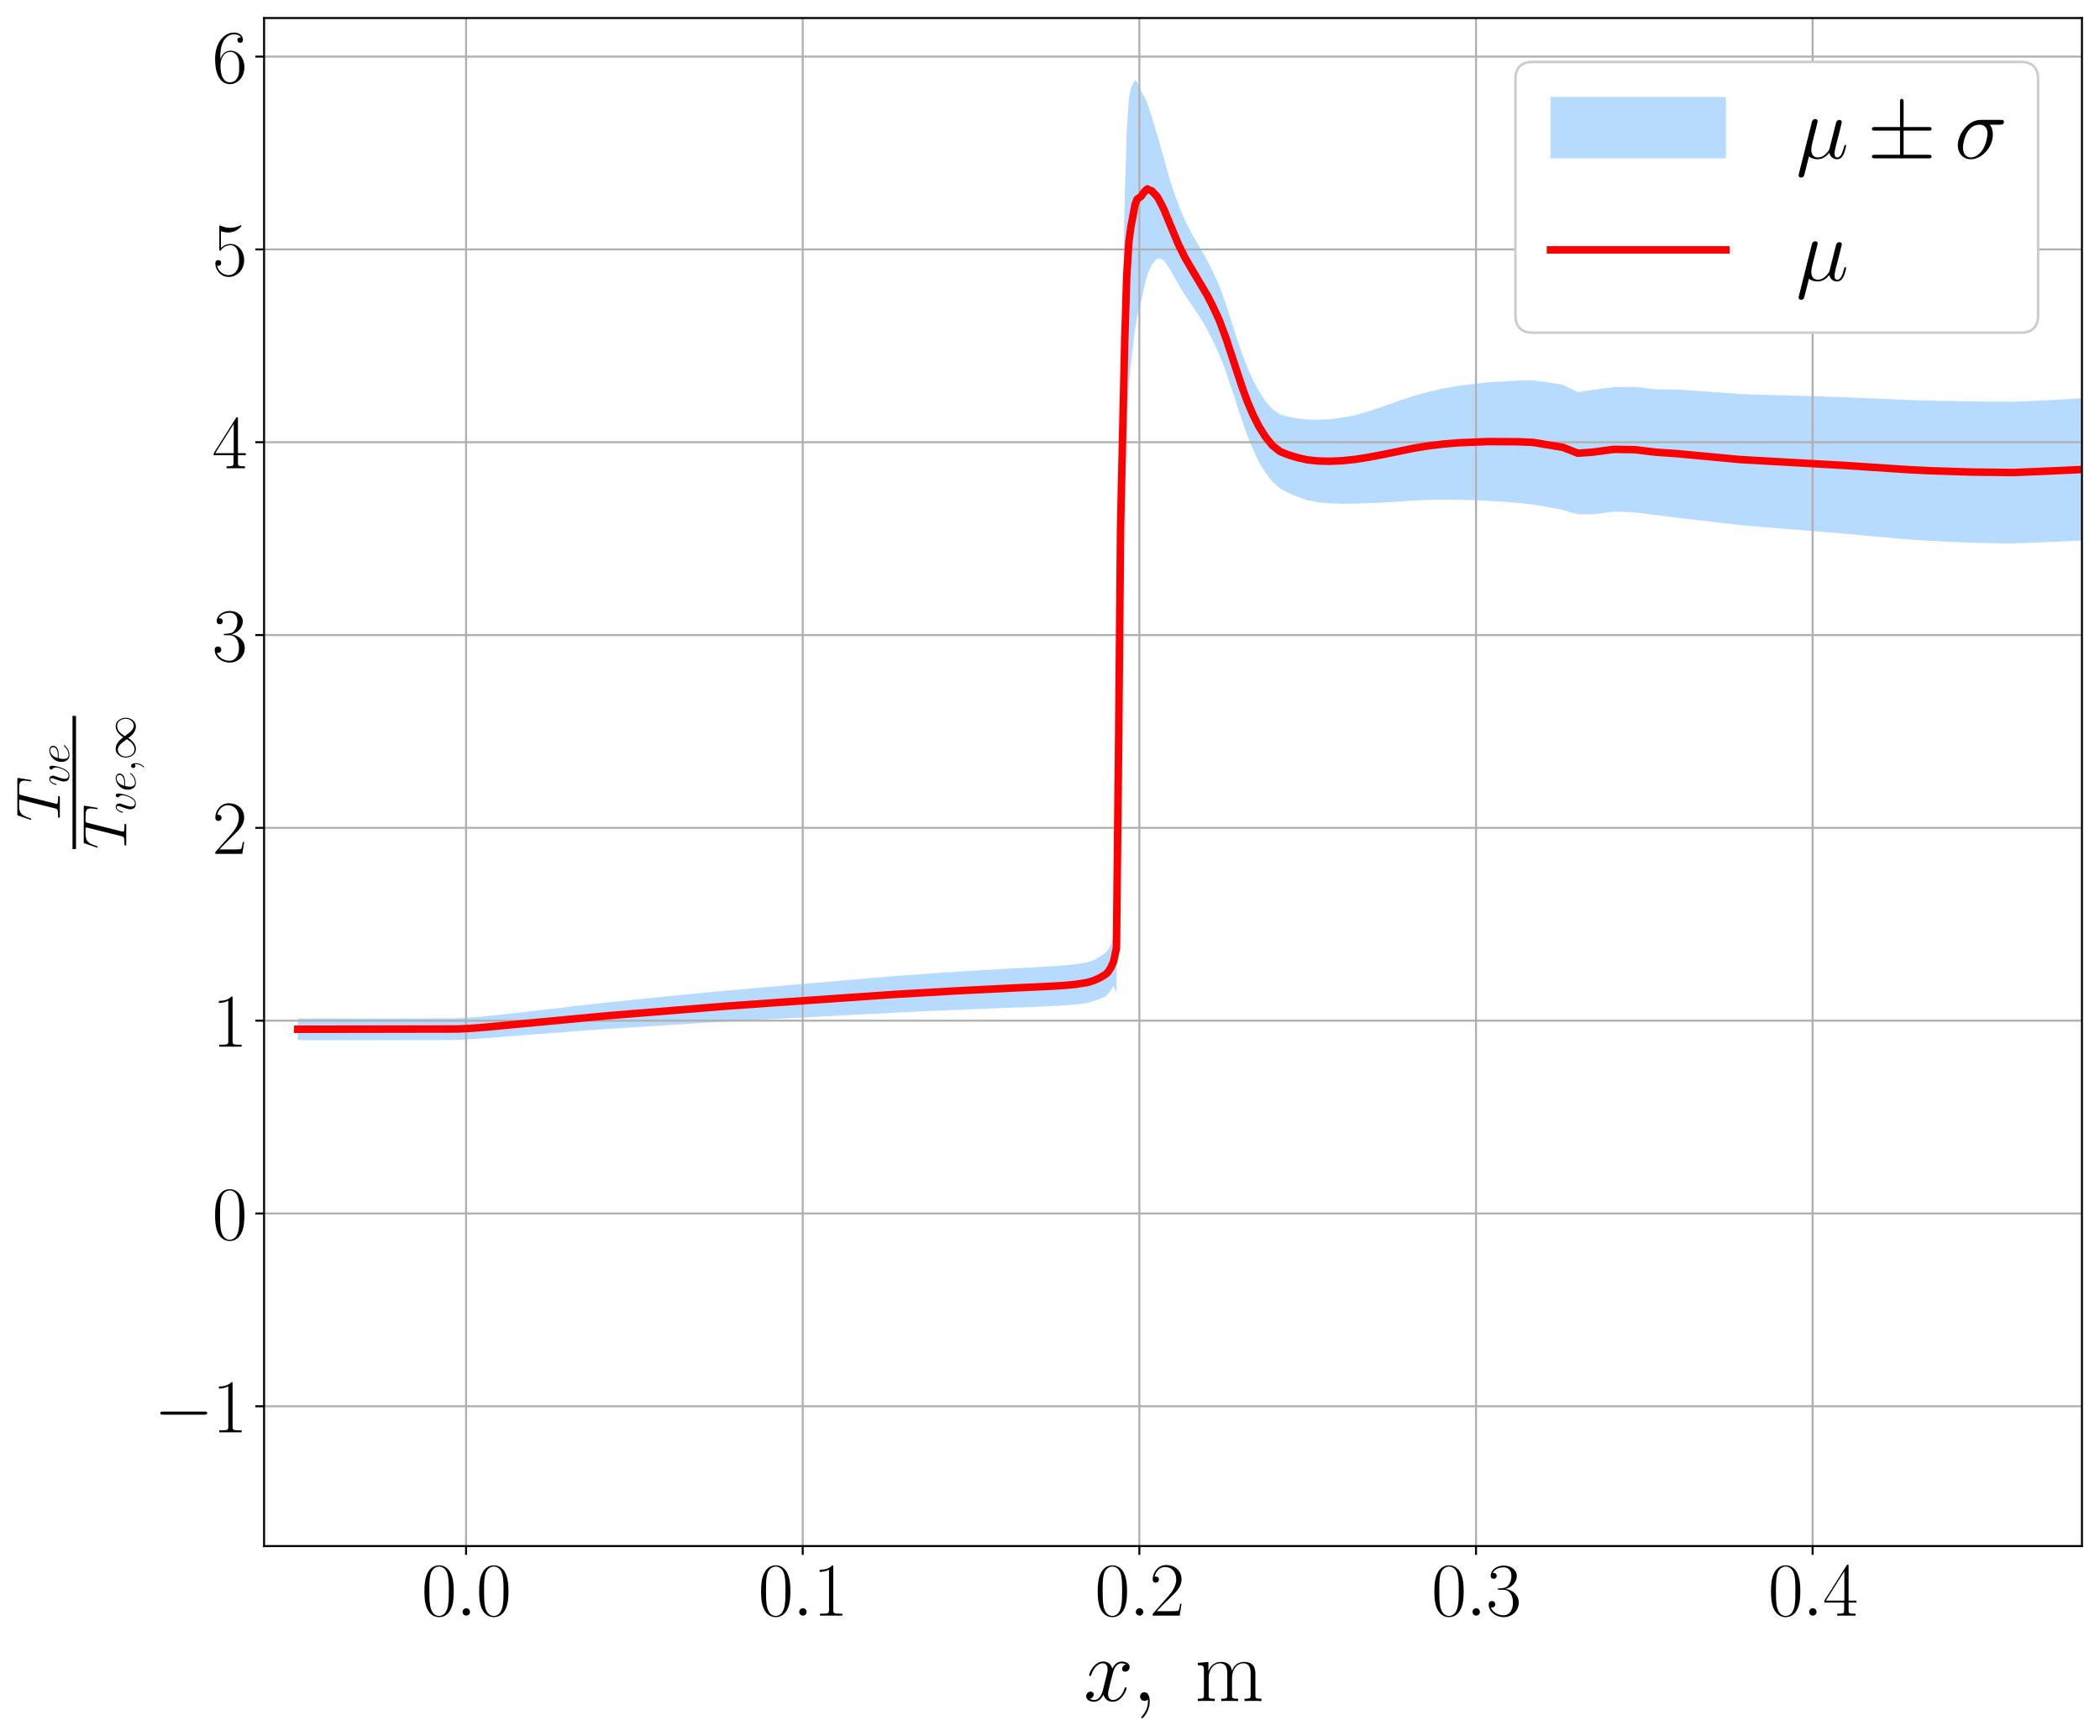 <?xml version="1.0" encoding="utf-8" standalone="no"?>
<!DOCTYPE svg PUBLIC "-//W3C//DTD SVG 1.1//EN"
  "http://www.w3.org/Graphics/SVG/1.1/DTD/svg11.dtd">
<svg xmlns:xlink="http://www.w3.org/1999/xlink" width="837.979pt" height="692.806pt" viewBox="0 0 837.979 692.806" xmlns="http://www.w3.org/2000/svg" version="1.1">
 <defs>
  <style type="text/css">*{stroke-linejoin: round; stroke-linecap: butt}</style>
 </defs>
 <g id="figure_1">
  <g id="patch_1">
   <path d="M 0 692.806 
L 837.979 692.806 
L 837.979 0 
L 0 0 
z
" style="fill: #ffffff"/>
  </g>
  <g id="axes_1">
   <g id="patch_2">
    <path d="M 105.379 617.04 
L 830.779 617.04 
L 830.779 7.2 
L 105.379 7.2 
z
" style="fill: #ffffff"/>
   </g>
   <g id="PolyCollection_1">
    <path d="M 118.812 415.123 
L 118.812 406.44 
L 137.069 406.439 
L 150.397 406.436 
L 160.127 406.431 
L 167.23 406.424 
L 172.415 406.415 
L 176.202 406.402 
L 178.967 406.386 
L 180.987 406.365 
L 182.463 406.341 
L 183.642 406.308 
L 184.81 406.261 
L 185.979 406.181 
L 187.176 406.1 
L 188.374 406.028 
L 189.571 405.949 
L 190.769 405.854 
L 191.967 405.745 
L 193.164 405.634 
L 194.362 405.516 
L 195.559 405.396 
L 196.757 405.274 
L 197.954 405.148 
L 199.152 405.042 
L 200.349 404.902 
L 201.547 404.766 
L 202.745 404.644 
L 203.942 404.52 
L 205.14 404.373 
L 206.337 404.224 
L 207.535 404.075 
L 208.732 403.952 
L 209.93 403.827 
L 211.128 403.685 
L 212.325 403.548 
L 213.523 403.407 
L 214.72 403.269 
L 215.918 403.123 
L 217.115 402.987 
L 218.313 402.841 
L 219.511 402.706 
L 220.708 402.561 
L 221.906 402.431 
L 223.103 402.291 
L 224.301 402.16 
L 225.498 402.009 
L 226.696 401.864 
L 227.894 401.718 
L 229.121 401.569 
L 230.393 401.421 
L 231.71 401.273 
L 233.076 401.111 
L 234.492 400.949 
L 235.961 400.781 
L 237.484 400.622 
L 239.063 400.46 
L 240.701 400.278 
L 242.398 400.095 
L 244.157 399.916 
L 245.981 399.732 
L 247.871 399.534 
L 249.833 399.331 
L 251.865 399.128 
L 253.973 398.923 
L 256.158 398.689 
L 258.423 398.463 
L 260.773 398.206 
L 263.208 397.973 
L 265.732 397.71 
L 268.35 397.43 
L 271.065 397.188 
L 273.879 396.863 
L 276.797 396.606 
L 279.822 396.303 
L 282.958 396.01 
L 286.21 395.724 
L 289.582 395.412 
L 293.078 395.086 
L 296.702 394.777 
L 300.46 394.437 
L 304.357 394.095 
L 308.397 393.746 
L 312.586 393.375 
L 316.929 392.975 
L 321.432 392.616 
L 326.101 392.204 
L 330.942 391.798 
L 335.936 391.353 
L 341.074 390.917 
L 346.401 390.434 
L 351.925 389.999 
L 357.652 389.509 
L 363.59 389.07 
L 369.747 388.629 
L 376.131 388.172 
L 382.75 387.781 
L 389.613 387.325 
L 396.73 386.926 
L 404.109 386.496 
L 411.759 386.09 
L 419.312 385.662 
L 424.949 385.269 
L 428.963 384.842 
L 431.823 384.422 
L 433.859 384.02 
L 435.311 383.596 
L 436.452 383.129 
L 437.583 382.567 
L 438.714 381.904 
L 439.845 381.137 
L 440.976 380.283 
L 442.107 379.135 
L 443.238 377.185 
L 444.369 373.896 
L 445.5 360.349 
L 446.325 267.003 
L 447.15 153.327 
L 447.974 120.899 
L 448.799 78.55 
L 449.624 51.756 
L 450.449 39.556 
L 451.274 35.188 
L 452.098 33.404 
L 452.923 31.897 
L 453.748 32.575 
L 454.573 34.634 
L 455.398 36.499 
L 456.222 37.841 
L 457.047 39.427 
L 457.872 41.182 
L 458.697 43.92 
L 459.522 46.349 
L 460.346 49.181 
L 461.171 51.862 
L 461.996 54.49 
L 462.821 57.438 
L 463.645 60.373 
L 464.47 63.254 
L 465.295 66.251 
L 466.12 69.208 
L 466.945 72.122 
L 467.769 74.648 
L 468.594 77.093 
L 469.419 79.397 
L 470.244 81.622 
L 471.069 83.707 
L 471.893 85.714 
L 472.718 87.583 
L 473.543 89.345 
L 474.368 90.939 
L 475.193 92.498 
L 476.017 94.028 
L 476.842 95.49 
L 477.667 96.945 
L 478.492 98.318 
L 479.317 99.648 
L 480.141 101.088 
L 480.966 102.575 
L 481.791 104.158 
L 482.624 105.718 
L 483.509 107.498 
L 484.472 109.492 
L 485.51 111.763 
L 486.637 114.368 
L 487.861 117.603 
L 489.187 121.403 
L 490.626 125.904 
L 492.191 130.703 
L 493.893 136.156 
L 495.742 141.369 
L 497.755 146.689 
L 499.944 151.582 
L 502.326 155.997 
L 504.92 159.973 
L 507.74 163.305 
L 510.809 165.421 
L 514.144 166.339 
L 517.767 166.998 
L 521.699 167.433 
L 525.958 167.504 
L 530.561 167.31 
L 535.521 166.689 
L 540.839 165.668 
L 546.498 164.032 
L 552.412 162.047 
L 558.351 159.913 
L 564.289 157.959 
L 570.228 156.305 
L 576.166 154.989 
L 582.105 153.953 
L 588.043 153.212 
L 593.982 152.578 
L 599.92 152.249 
L 605.859 151.876 
L 611.798 151.763 
L 617.736 152.653 
L 623.675 153.542 
L 629.613 156.518 
L 635.552 155.617 
L 643.947 154.523 
L 652.343 154.409 
L 660.739 155.388 
L 669.135 155.477 
L 677.531 155.996 
L 685.927 156.632 
L 694.322 157.264 
L 702.718 157.569 
L 711.114 157.759 
L 719.51 157.983 
L 727.906 158.262 
L 736.302 158.522 
L 744.697 158.912 
L 753.093 159.276 
L 761.489 159.62 
L 769.885 159.889 
L 778.281 160.053 
L 786.677 160.207 
L 795.072 160.289 
L 803.468 160.322 
L 811.864 159.985 
L 820.26 159.569 
L 828.656 159.043 
L 837.052 158.605 
L 837.052 215.555 
L 837.052 215.555 
L 828.656 215.817 
L 820.26 216.189 
L 811.864 216.551 
L 803.468 216.852 
L 795.072 216.791 
L 786.677 216.588 
L 778.281 216.265 
L 769.885 215.84 
L 761.489 215.262 
L 753.093 214.566 
L 744.697 213.81 
L 736.302 213.018 
L 727.906 212.334 
L 719.51 211.624 
L 711.114 210.958 
L 702.718 210.306 
L 694.322 209.554 
L 685.927 208.595 
L 677.531 207.585 
L 669.135 206.614 
L 660.739 205.561 
L 652.343 204.522 
L 643.947 204.151 
L 635.552 205.292 
L 629.613 205.254 
L 623.675 203.543 
L 617.736 202.394 
L 611.798 201.368 
L 605.859 200.737 
L 599.92 200.257 
L 593.982 199.891 
L 588.043 199.636 
L 582.105 199.466 
L 576.166 199.405 
L 570.228 199.509 
L 564.289 199.767 
L 558.351 200.15 
L 552.412 200.534 
L 546.498 200.809 
L 540.839 201.006 
L 535.521 201.065 
L 530.561 200.866 
L 525.958 200.455 
L 521.699 199.634 
L 517.767 198.303 
L 514.144 196.746 
L 510.809 195.002 
L 507.74 192.274 
L 504.92 188.607 
L 502.326 184.323 
L 499.944 179.259 
L 497.755 173.859 
L 495.742 168.197 
L 493.893 162.778 
L 492.191 157.366 
L 490.626 152.733 
L 489.187 148.419 
L 487.861 144.867 
L 486.637 141.777 
L 485.51 139.31 
L 484.472 137.098 
L 483.509 135.116 
L 482.624 133.347 
L 481.791 131.77 
L 480.966 130.231 
L 480.141 128.75 
L 479.317 127.408 
L 478.492 126.15 
L 477.667 124.928 
L 476.842 123.671 
L 476.017 122.427 
L 475.193 121.201 
L 474.368 120.02 
L 473.543 118.817 
L 472.718 117.583 
L 471.893 116.259 
L 471.069 114.905 
L 470.244 113.5 
L 469.419 112.039 
L 468.594 110.636 
L 467.769 109.186 
L 466.945 107.771 
L 466.12 106.367 
L 465.295 105.118 
L 464.47 104.093 
L 463.645 103.523 
L 462.821 103.2 
L 461.996 103.19 
L 461.171 103.795 
L 460.346 104.718 
L 459.522 105.896 
L 458.697 107.856 
L 457.872 109.596 
L 457.047 112.738 
L 456.222 116.248 
L 455.398 120.18 
L 454.573 123.06 
L 453.748 126.411 
L 452.923 131.547 
L 452.098 138.702 
L 451.274 145.73 
L 450.449 153.767 
L 449.624 168.158 
L 448.799 193.893 
L 447.974 226.007 
L 447.15 267.052 
L 446.325 334.801 
L 445.5 396.345 
L 444.369 393.502 
L 443.238 395.314 
L 442.107 396.89 
L 440.976 397.722 
L 439.845 398.275 
L 438.714 398.72 
L 437.583 399.145 
L 436.452 399.542 
L 435.311 399.898 
L 433.859 400.243 
L 431.823 400.572 
L 428.963 400.927 
L 424.949 401.261 
L 419.312 401.564 
L 411.759 401.867 
L 404.109 402.155 
L 396.73 402.436 
L 389.613 402.723 
L 382.75 403.005 
L 376.131 403.283 
L 369.747 403.565 
L 363.59 403.851 
L 357.652 404.136 
L 351.925 404.433 
L 346.401 404.714 
L 341.074 405.001 
L 335.936 405.272 
L 330.942 405.535 
L 326.101 405.785 
L 321.432 406.032 
L 316.929 406.242 
L 312.586 406.486 
L 308.397 406.713 
L 304.357 406.914 
L 300.46 407.121 
L 296.702 407.325 
L 293.078 407.508 
L 289.582 407.714 
L 286.21 407.91 
L 282.958 408.089 
L 279.822 408.278 
L 276.797 408.476 
L 273.879 408.634 
L 271.065 408.846 
L 268.35 408.996 
L 265.732 409.173 
L 263.208 409.338 
L 260.773 409.481 
L 258.423 409.63 
L 256.158 409.775 
L 253.973 409.914 
L 251.865 410.048 
L 249.833 410.175 
L 247.871 410.309 
L 245.981 410.439 
L 244.157 410.553 
L 242.398 410.664 
L 240.701 410.783 
L 239.063 410.9 
L 237.484 411.003 
L 235.961 411.104 
L 234.492 411.215 
L 233.076 411.323 
L 231.71 411.426 
L 230.393 411.519 
L 229.121 411.613 
L 227.894 411.712 
L 226.696 411.81 
L 225.498 411.91 
L 224.301 412.007 
L 223.103 412.093 
L 221.906 412.178 
L 220.708 412.261 
L 219.511 412.351 
L 218.313 412.44 
L 217.115 412.529 
L 215.918 412.62 
L 214.72 412.71 
L 213.523 412.804 
L 212.325 412.897 
L 211.128 412.988 
L 209.93 413.085 
L 208.732 413.159 
L 207.535 413.24 
L 206.337 413.34 
L 205.14 413.448 
L 203.942 413.555 
L 202.745 413.64 
L 201.547 413.726 
L 200.349 413.824 
L 199.152 413.929 
L 197.954 413.998 
L 196.757 414.09 
L 195.559 414.181 
L 194.362 414.267 
L 193.164 414.361 
L 191.967 414.455 
L 190.769 414.554 
L 189.571 414.643 
L 188.374 414.719 
L 187.176 414.79 
L 185.979 414.868 
L 184.81 414.944 
L 183.642 414.99 
L 182.463 415.022 
L 180.987 415.047 
L 178.967 415.068 
L 176.202 415.084 
L 172.415 415.097 
L 167.23 415.106 
L 160.127 415.114 
L 150.397 415.118 
L 137.069 415.122 
L 118.812 415.123 
z
" clip-path="url(#pbdc41e33ff)" style="fill: #99ccff; fill-opacity: 0.7"/>
   </g>
   <g id="matplotlib.axis_1">
    <g id="xtick_1">
     <g id="line2d_1">
      <path d="M 185.979 617.04 
L 185.979 7.2 
" clip-path="url(#pbdc41e33ff)" style="fill: none; stroke: #b0b0b0; stroke-width: 0.8; stroke-linecap: square"/>
     </g>
     <g id="line2d_2">
      <defs>
       <path id="mb72e650009" d="M 0 0 
L 0 3.5 
" style="stroke: #000000; stroke-width: 0.8"/>
      </defs>
      <g>
       <use xlink:href="#mb72e650009" x="185.979" y="617.04" style="stroke: #000000; stroke-width: 0.8"/>
      </g>
     </g>
     <g id="text_1">
      <!-- $\mathdefault{0.0}$ -->
      <g transform="translate(168.207 644.795) scale(0.3 -0.3)">
       <defs>
        <path id="CMR17-30" d="M 2688 2025 
C 2688 2416 2682 3080 2413 3591 
C 2176 4039 1798 4198 1466 4198 
C 1158 4198 768 4058 525 3597 
C 269 3118 243 2524 243 2025 
C 243 1661 250 1106 448 619 
C 723 -39 1216 -128 1466 -128 
C 1760 -128 2208 -7 2470 600 
C 2662 1042 2688 1559 2688 2025 
z
M 1466 -26 
C 1056 -26 813 325 723 812 
C 653 1188 653 1738 653 2096 
C 653 2588 653 2997 736 3387 
C 858 3929 1216 4096 1466 4096 
C 1728 4096 2067 3923 2189 3400 
C 2272 3036 2278 2607 2278 2096 
C 2278 1680 2278 1169 2202 792 
C 2067 95 1690 -26 1466 -26 
z
" transform="scale(0.016)"/>
        <path id="CMMI12-3a" d="M 1178 307 
C 1178 492 1024 619 870 619 
C 685 619 557 466 557 313 
C 557 128 710 0 864 0 
C 1050 0 1178 153 1178 307 
z
" transform="scale(0.016)"/>
       </defs>
       <use xlink:href="#CMR17-30" transform="scale(0.996)"/>
       <use xlink:href="#CMMI12-3a" transform="translate(45.69 0) scale(0.996)"/>
       <use xlink:href="#CMR17-30" transform="translate(72.788 0) scale(0.996)"/>
      </g>
     </g>
    </g>
    <g id="xtick_2">
     <g id="line2d_3">
      <path d="M 320.312 617.04 
L 320.312 7.2 
" clip-path="url(#pbdc41e33ff)" style="fill: none; stroke: #b0b0b0; stroke-width: 0.8; stroke-linecap: square"/>
     </g>
     <g id="line2d_4">
      <g>
       <use xlink:href="#mb72e650009" x="320.312" y="617.04" style="stroke: #000000; stroke-width: 0.8"/>
      </g>
     </g>
     <g id="text_2">
      <!-- $\mathdefault{0.1}$ -->
      <g transform="translate(302.54 644.795) scale(0.3 -0.3)">
       <defs>
        <path id="CMR17-31" d="M 1702 4058 
C 1702 4192 1696 4192 1606 4192 
C 1357 3916 979 3827 621 3827 
C 602 3827 570 3827 563 3808 
C 557 3795 557 3782 557 3648 
C 755 3648 1088 3686 1344 3839 
L 1344 461 
C 1344 236 1331 160 781 160 
L 589 160 
L 589 0 
C 896 0 1216 0 1523 0 
C 1830 0 2150 0 2458 0 
L 2458 160 
L 2266 160 
C 1715 160 1702 230 1702 458 
L 1702 4058 
z
" transform="scale(0.016)"/>
       </defs>
       <use xlink:href="#CMR17-30" transform="scale(0.996)"/>
       <use xlink:href="#CMMI12-3a" transform="translate(45.69 0) scale(0.996)"/>
       <use xlink:href="#CMR17-31" transform="translate(72.788 0) scale(0.996)"/>
      </g>
     </g>
    </g>
    <g id="xtick_3">
     <g id="line2d_5">
      <path d="M 454.645 617.04 
L 454.645 7.2 
" clip-path="url(#pbdc41e33ff)" style="fill: none; stroke: #b0b0b0; stroke-width: 0.8; stroke-linecap: square"/>
     </g>
     <g id="line2d_6">
      <g>
       <use xlink:href="#mb72e650009" x="454.645" y="617.04" style="stroke: #000000; stroke-width: 0.8"/>
      </g>
     </g>
     <g id="text_3">
      <!-- $\mathdefault{0.2}$ -->
      <g transform="translate(436.874 644.795) scale(0.3 -0.3)">
       <defs>
        <path id="CMR17-32" d="M 2669 989 
L 2554 989 
C 2490 536 2438 459 2413 420 
C 2381 369 1920 369 1830 369 
L 602 369 
C 832 619 1280 1072 1824 1597 
C 2214 1967 2669 2402 2669 3035 
C 2669 3790 2067 4224 1395 4224 
C 691 4224 262 3604 262 3030 
C 262 2780 448 2748 525 2748 
C 589 2748 781 2787 781 3010 
C 781 3207 614 3264 525 3264 
C 486 3264 448 3258 422 3245 
C 544 3790 915 4058 1306 4058 
C 1862 4058 2227 3617 2227 3035 
C 2227 2479 1901 2000 1536 1584 
L 262 146 
L 262 0 
L 2515 0 
L 2669 989 
z
" transform="scale(0.016)"/>
       </defs>
       <use xlink:href="#CMR17-30" transform="scale(0.996)"/>
       <use xlink:href="#CMMI12-3a" transform="translate(45.69 0) scale(0.996)"/>
       <use xlink:href="#CMR17-32" transform="translate(72.788 0) scale(0.996)"/>
      </g>
     </g>
    </g>
    <g id="xtick_4">
     <g id="line2d_7">
      <path d="M 588.979 617.04 
L 588.979 7.2 
" clip-path="url(#pbdc41e33ff)" style="fill: none; stroke: #b0b0b0; stroke-width: 0.8; stroke-linecap: square"/>
     </g>
     <g id="line2d_8">
      <g>
       <use xlink:href="#mb72e650009" x="588.979" y="617.04" style="stroke: #000000; stroke-width: 0.8"/>
      </g>
     </g>
     <g id="text_4">
      <!-- $\mathdefault{0.3}$ -->
      <g transform="translate(571.207 644.795) scale(0.3 -0.3)">
       <defs>
        <path id="CMR17-33" d="M 1414 2157 
C 1984 2157 2234 1662 2234 1090 
C 2234 320 1824 25 1453 25 
C 1114 25 563 194 390 693 
C 422 680 454 680 486 680 
C 640 680 755 782 755 948 
C 755 1133 614 1216 486 1216 
C 378 1216 211 1165 211 926 
C 211 335 787 -128 1466 -128 
C 2176 -128 2720 430 2720 1085 
C 2720 1707 2208 2157 1600 2227 
C 2086 2328 2554 2756 2554 3329 
C 2554 3820 2048 4179 1472 4179 
C 890 4179 378 3829 378 3329 
C 378 3110 544 3072 627 3072 
C 762 3072 877 3155 877 3321 
C 877 3486 762 3569 627 3569 
C 602 3569 570 3569 544 3557 
C 730 3959 1235 4032 1459 4032 
C 1683 4032 2106 3925 2106 3320 
C 2106 3143 2080 2828 1862 2550 
C 1670 2304 1453 2304 1242 2284 
C 1210 2284 1062 2269 1037 2269 
C 992 2263 966 2257 966 2208 
C 966 2163 973 2157 1101 2157 
L 1414 2157 
z
" transform="scale(0.016)"/>
       </defs>
       <use xlink:href="#CMR17-30" transform="scale(0.996)"/>
       <use xlink:href="#CMMI12-3a" transform="translate(45.69 0) scale(0.996)"/>
       <use xlink:href="#CMR17-33" transform="translate(72.788 0) scale(0.996)"/>
      </g>
     </g>
    </g>
    <g id="xtick_5">
     <g id="line2d_9">
      <path d="M 723.312 617.04 
L 723.312 7.2 
" clip-path="url(#pbdc41e33ff)" style="fill: none; stroke: #b0b0b0; stroke-width: 0.8; stroke-linecap: square"/>
     </g>
     <g id="line2d_10">
      <g>
       <use xlink:href="#mb72e650009" x="723.312" y="617.04" style="stroke: #000000; stroke-width: 0.8"/>
      </g>
     </g>
     <g id="text_5">
      <!-- $\mathdefault{0.4}$ -->
      <g transform="translate(705.54 644.795) scale(0.3 -0.3)">
       <defs>
        <path id="CMR17-34" d="M 2150 4122 
C 2150 4256 2144 4256 2029 4256 
L 128 1254 
L 128 1088 
L 1779 1088 
L 1779 457 
C 1779 224 1766 160 1318 160 
L 1197 160 
L 1197 0 
C 1402 0 1747 0 1965 0 
C 2182 0 2528 0 2733 0 
L 2733 160 
L 2611 160 
C 2163 160 2150 224 2150 457 
L 2150 1088 
L 2803 1088 
L 2803 1254 
L 2150 1254 
L 2150 4122 
z
M 1798 3703 
L 1798 1254 
L 256 1254 
L 1798 3703 
z
" transform="scale(0.016)"/>
       </defs>
       <use xlink:href="#CMR17-30" transform="scale(0.996)"/>
       <use xlink:href="#CMMI12-3a" transform="translate(45.69 0) scale(0.996)"/>
       <use xlink:href="#CMR17-34" transform="translate(72.788 0) scale(0.996)"/>
      </g>
     </g>
    </g>
    <g id="text_6">
     <!-- $x, \; \mathrm{m} $ -->
     <g transform="translate(432.426 678.824) scale(0.35 -0.35)">
      <defs>
       <path id="CMMI12-78" d="M 3034 2606 
C 2829 2567 2752 2414 2752 2293 
C 2752 2139 2874 2088 2963 2088 
C 3155 2088 3290 2254 3290 2427 
C 3290 2695 2982 2816 2714 2816 
C 2323 2816 2106 2433 2048 2312 
C 1901 2816 1504 2816 1389 2816 
C 736 2816 390 1980 390 1839 
C 390 1814 416 1782 461 1782 
C 512 1782 525 1820 538 1846 
C 755 2555 1184 2689 1370 2689 
C 1658 2689 1715 2420 1715 2267 
C 1715 2127 1677 1980 1600 1673 
L 1382 798 
C 1286 415 1101 64 762 64 
C 730 64 570 64 435 147 
C 666 192 717 383 717 460 
C 717 588 621 664 499 664 
C 346 664 179 530 179 326 
C 179 57 480 -64 755 -64 
C 1062 -64 1280 179 1414 441 
C 1517 64 1837 -64 2074 -64 
C 2726 -64 3072 773 3072 913 
C 3072 945 3046 971 3008 971 
C 2950 971 2944 939 2925 888 
C 2752 326 2381 64 2093 64 
C 1869 64 1747 230 1747 492 
C 1747 632 1773 734 1875 1156 
L 2099 2024 
C 2195 2408 2413 2689 2707 2689 
C 2720 2689 2899 2689 3034 2606 
z
" transform="scale(0.016)"/>
       <path id="CMMI12-3b" d="M 1248 -31 
C 1248 343 1126 619 864 619 
C 659 619 557 453 557 313 
C 557 172 653 0 870 0 
C 954 0 1024 26 1082 83 
C 1094 96 1101 96 1107 96 
C 1120 96 1120 5 1120 -27 
C 1120 -240 1082 -659 710 -1080 
C 640 -1157 640 -1170 640 -1183 
C 640 -1216 672 -1248 704 -1248 
C 755 -1248 1248 -771 1248 -31 
z
" transform="scale(0.016)"/>
       <path id="CMR17-6d" d="M 4326 1933 
C 4326 2252 4269 2790 3507 2790 
C 3072 2790 2771 2496 2656 2151 
L 2650 2151 
C 2573 2676 2195 2790 1837 2790 
C 1331 2790 1069 2400 973 2144 
L 966 2144 
L 966 2790 
L 211 2720 
L 211 2554 
C 589 2554 646 2515 646 2208 
L 646 428 
C 646 184 621 153 211 153 
L 211 -13 
C 365 0 646 0 813 0 
C 979 0 1267 0 1421 -13 
L 1421 153 
C 1011 153 986 178 986 428 
L 986 1658 
C 986 2247 1344 2688 1792 2688 
C 2266 2688 2317 2266 2317 1958 
L 2317 428 
C 2317 184 2291 153 1882 153 
L 1882 -13 
C 2035 0 2317 0 2483 0 
C 2650 0 2938 0 3091 -13 
L 3091 153 
C 2682 153 2656 178 2656 428 
L 2656 1658 
C 2656 2247 3014 2688 3462 2688 
C 3936 2688 3987 2266 3987 1958 
L 3987 428 
C 3987 184 3962 153 3552 153 
L 3552 -13 
C 3706 0 3987 0 4154 0 
C 4320 0 4608 0 4762 -13 
L 4762 153 
C 4352 153 4326 178 4326 428 
L 4326 1933 
z
" transform="scale(0.016)"/>
      </defs>
      <use xlink:href="#CMMI12-78" transform="scale(0.996)"/>
      <use xlink:href="#CMMI12-3b" transform="translate(55.434 0) scale(0.996)"/>
      <use xlink:href="#CMR17-6d" transform="translate(126.81 0) scale(0.996)"/>
     </g>
    </g>
   </g>
   <g id="matplotlib.axis_2">
    <g id="ytick_1">
     <g id="line2d_11">
      <path d="M 105.379 561.25 
L 830.779 561.25 
" clip-path="url(#pbdc41e33ff)" style="fill: none; stroke: #b0b0b0; stroke-width: 0.8; stroke-linecap: square"/>
     </g>
     <g id="line2d_12">
      <defs>
       <path id="mbc5825a4f4" d="M 0 0 
L -3.5 0 
" style="stroke: #000000; stroke-width: 0.8"/>
      </defs>
      <g>
       <use xlink:href="#mbc5825a4f4" x="105.379" y="561.25" style="stroke: #000000; stroke-width: 0.8"/>
      </g>
     </g>
     <g id="text_7">
      <!-- $\mathdefault{−1}$ -->
      <g transform="translate(61.425 571.628) scale(0.3 -0.3)">
       <defs>
        <path id="CMSY10-0" d="M 4218 1472 
C 4326 1472 4442 1472 4442 1600 
C 4442 1728 4326 1728 4218 1728 
L 755 1728 
C 646 1728 531 1728 531 1600 
C 531 1472 646 1472 755 1472 
L 4218 1472 
z
" transform="scale(0.016)"/>
       </defs>
       <use xlink:href="#CMSY10-0" transform="scale(0.996)"/>
       <use xlink:href="#CMR17-31" transform="translate(77.487 0) scale(0.996)"/>
      </g>
     </g>
    </g>
    <g id="ytick_2">
     <g id="line2d_13">
      <path d="M 105.379 484.299 
L 830.779 484.299 
" clip-path="url(#pbdc41e33ff)" style="fill: none; stroke: #b0b0b0; stroke-width: 0.8; stroke-linecap: square"/>
     </g>
     <g id="line2d_14">
      <g>
       <use xlink:href="#mbc5825a4f4" x="105.379" y="484.299" style="stroke: #000000; stroke-width: 0.8"/>
      </g>
     </g>
     <g id="text_8">
      <!-- $\mathdefault{0}$ -->
      <g transform="translate(84.672 494.677) scale(0.3 -0.3)">
       <use xlink:href="#CMR17-30" transform="scale(0.996)"/>
      </g>
     </g>
    </g>
    <g id="ytick_3">
     <g id="line2d_15">
      <path d="M 105.379 407.347 
L 830.779 407.347 
" clip-path="url(#pbdc41e33ff)" style="fill: none; stroke: #b0b0b0; stroke-width: 0.8; stroke-linecap: square"/>
     </g>
     <g id="line2d_16">
      <g>
       <use xlink:href="#mbc5825a4f4" x="105.379" y="407.347" style="stroke: #000000; stroke-width: 0.8"/>
      </g>
     </g>
     <g id="text_9">
      <!-- $\mathdefault{1}$ -->
      <g transform="translate(84.672 417.725) scale(0.3 -0.3)">
       <use xlink:href="#CMR17-31" transform="scale(0.996)"/>
      </g>
     </g>
    </g>
    <g id="ytick_4">
     <g id="line2d_17">
      <path d="M 105.379 330.396 
L 830.779 330.396 
" clip-path="url(#pbdc41e33ff)" style="fill: none; stroke: #b0b0b0; stroke-width: 0.8; stroke-linecap: square"/>
     </g>
     <g id="line2d_18">
      <g>
       <use xlink:href="#mbc5825a4f4" x="105.379" y="330.396" style="stroke: #000000; stroke-width: 0.8"/>
      </g>
     </g>
     <g id="text_10">
      <!-- $\mathdefault{2}$ -->
      <g transform="translate(84.672 340.774) scale(0.3 -0.3)">
       <use xlink:href="#CMR17-32" transform="scale(0.996)"/>
      </g>
     </g>
    </g>
    <g id="ytick_5">
     <g id="line2d_19">
      <path d="M 105.379 253.445 
L 830.779 253.445 
" clip-path="url(#pbdc41e33ff)" style="fill: none; stroke: #b0b0b0; stroke-width: 0.8; stroke-linecap: square"/>
     </g>
     <g id="line2d_20">
      <g>
       <use xlink:href="#mbc5825a4f4" x="105.379" y="253.445" style="stroke: #000000; stroke-width: 0.8"/>
      </g>
     </g>
     <g id="text_11">
      <!-- $\mathdefault{3}$ -->
      <g transform="translate(84.672 263.822) scale(0.3 -0.3)">
       <use xlink:href="#CMR17-33" transform="scale(0.996)"/>
      </g>
     </g>
    </g>
    <g id="ytick_6">
     <g id="line2d_21">
      <path d="M 105.379 176.493 
L 830.779 176.493 
" clip-path="url(#pbdc41e33ff)" style="fill: none; stroke: #b0b0b0; stroke-width: 0.8; stroke-linecap: square"/>
     </g>
     <g id="line2d_22">
      <g>
       <use xlink:href="#mbc5825a4f4" x="105.379" y="176.493" style="stroke: #000000; stroke-width: 0.8"/>
      </g>
     </g>
     <g id="text_12">
      <!-- $\mathdefault{4}$ -->
      <g transform="translate(84.672 186.871) scale(0.3 -0.3)">
       <use xlink:href="#CMR17-34" transform="scale(0.996)"/>
      </g>
     </g>
    </g>
    <g id="ytick_7">
     <g id="line2d_23">
      <path d="M 105.379 99.542 
L 830.779 99.542 
" clip-path="url(#pbdc41e33ff)" style="fill: none; stroke: #b0b0b0; stroke-width: 0.8; stroke-linecap: square"/>
     </g>
     <g id="line2d_24">
      <g>
       <use xlink:href="#mbc5825a4f4" x="105.379" y="99.542" style="stroke: #000000; stroke-width: 0.8"/>
      </g>
     </g>
     <g id="text_13">
      <!-- $\mathdefault{5}$ -->
      <g transform="translate(84.672 109.919) scale(0.3 -0.3)">
       <defs>
        <path id="CMR17-35" d="M 730 3692 
C 794 3666 1056 3584 1325 3584 
C 1920 3584 2246 3911 2432 4100 
C 2432 4157 2432 4192 2394 4192 
C 2387 4192 2374 4192 2323 4163 
C 2099 4058 1837 3973 1517 3973 
C 1325 3973 1037 3999 723 4139 
C 653 4171 640 4171 634 4171 
C 602 4171 595 4164 595 4037 
L 595 2203 
C 595 2089 595 2057 659 2057 
C 691 2057 704 2070 736 2114 
C 941 2401 1222 2522 1542 2522 
C 1766 2522 2246 2382 2246 1289 
C 2246 1085 2246 715 2054 421 
C 1894 159 1645 25 1370 25 
C 947 25 518 320 403 814 
C 429 807 480 795 506 795 
C 589 795 749 840 749 1038 
C 749 1210 627 1280 506 1280 
C 358 1280 262 1190 262 1011 
C 262 454 704 -128 1382 -128 
C 2042 -128 2669 440 2669 1264 
C 2669 2030 2170 2624 1549 2624 
C 1222 2624 947 2503 730 2274 
L 730 3692 
z
" transform="scale(0.016)"/>
       </defs>
       <use xlink:href="#CMR17-35" transform="scale(0.996)"/>
      </g>
     </g>
    </g>
    <g id="ytick_8">
     <g id="line2d_25">
      <path d="M 105.379 22.59 
L 830.779 22.59 
" clip-path="url(#pbdc41e33ff)" style="fill: none; stroke: #b0b0b0; stroke-width: 0.8; stroke-linecap: square"/>
     </g>
     <g id="line2d_26">
      <g>
       <use xlink:href="#mbc5825a4f4" x="105.379" y="22.59" style="stroke: #000000; stroke-width: 0.8"/>
      </g>
     </g>
     <g id="text_14">
      <!-- $\mathdefault{6}$ -->
      <g transform="translate(84.672 32.968) scale(0.3 -0.3)">
       <defs>
        <path id="CMR17-36" d="M 678 2176 
C 678 3690 1395 4032 1811 4032 
C 1946 4032 2272 4009 2400 3776 
C 2298 3776 2106 3776 2106 3553 
C 2106 3381 2246 3323 2336 3323 
C 2394 3323 2566 3348 2566 3560 
C 2566 3954 2246 4179 1805 4179 
C 1043 4179 243 3390 243 1984 
C 243 253 966 -128 1478 -128 
C 2099 -128 2688 427 2688 1283 
C 2688 2081 2170 2662 1517 2662 
C 1126 2662 838 2407 678 1960 
L 678 2176 
z
M 1478 25 
C 691 25 691 1200 691 1436 
C 691 1896 909 2560 1504 2560 
C 1613 2560 1926 2560 2138 2120 
C 2253 1870 2253 1609 2253 1289 
C 2253 944 2253 690 2118 434 
C 1978 171 1773 25 1478 25 
z
" transform="scale(0.016)"/>
       </defs>
       <use xlink:href="#CMR17-36" transform="scale(0.996)"/>
      </g>
     </g>
    </g>
    <g id="text_15">
     <!-- $\frac{T_{ve}}{T_{ve,\infty}}$ -->
     <g transform="translate(38.35 338.857) rotate(-90) scale(0.35 -0.35)">
      <defs>
       <path id="CMMI12-54" d="M 2669 3910 
C 2707 4064 2720 4121 2816 4147 
C 2867 4160 3078 4160 3213 4160 
C 3853 4160 4154 4134 4154 3634 
C 4154 3537 4128 3295 4090 3057 
L 4083 2980 
C 4083 2954 4109 2916 4147 2916 
C 4211 2916 4211 2948 4230 3050 
L 4416 4184 
C 4429 4243 4429 4256 4429 4275 
C 4429 4345 4390 4345 4262 4345 
L 762 4345 
C 614 4345 608 4339 570 4224 
L 179 3070 
C 173 3056 154 2986 154 2980 
C 154 2948 179 2916 218 2916 
C 269 2916 282 2941 307 3024 
C 576 3801 710 4160 1562 4160 
L 1990 4160 
C 2144 4160 2208 4160 2208 4089 
C 2208 4069 2208 4057 2176 3941 
L 1318 499 
C 1254 249 1242 185 563 185 
C 403 185 358 185 358 64 
C 358 0 429 0 461 0 
C 621 0 787 0 947 0 
L 1946 0 
C 2106 0 2278 0 2438 0 
C 2509 0 2573 0 2573 121 
C 2573 185 2528 185 2362 185 
C 1786 185 1786 243 1786 339 
C 1786 346 1786 391 1811 494 
L 2669 3910 
z
" transform="scale(0.016)"/>
       <path id="CMMI12-76" d="M 2925 2389 
C 2925 2791 2720 2816 2669 2816 
C 2515 2816 2374 2663 2374 2535 
C 2374 2459 2419 2414 2445 2389 
C 2509 2331 2675 2159 2675 1827 
C 2675 1558 2291 64 1523 64 
C 1133 64 1056 390 1056 626 
C 1056 945 1203 1392 1376 1852 
C 1478 2114 1504 2178 1504 2305 
C 1504 2574 1312 2816 998 2816 
C 410 2816 173 1890 173 1839 
C 173 1814 198 1782 243 1782 
C 301 1782 307 1807 333 1897 
C 486 2446 736 2689 979 2689 
C 1037 2689 1146 2689 1146 2478 
C 1146 2312 1075 2127 979 1884 
C 672 1067 672 869 672 715 
C 672 575 691 313 890 134 
C 1120 -64 1440 -64 1498 -64 
C 2560 -64 2925 2024 2925 2389 
z
" transform="scale(0.016)"/>
       <path id="CMMI12-65" d="M 1146 1479 
C 1318 1479 1754 1479 2061 1595 
C 2547 1783 2592 2158 2592 2274 
C 2592 2558 2349 2816 1926 2816 
C 1254 2816 288 2210 288 1073 
C 288 402 672 -64 1254 -64 
C 2125 -64 2675 609 2675 692 
C 2675 730 2637 762 2611 762 
C 2592 762 2586 756 2528 699 
C 2118 159 1510 64 1267 64 
C 902 64 710 350 710 822 
C 710 911 710 1071 806 1479 
L 1146 1479 
z
M 838 1600 
C 1114 2592 1722 2689 1926 2689 
C 2208 2689 2400 2522 2400 2277 
C 2400 1600 1376 1600 1107 1600 
L 838 1600 
z
" transform="scale(0.016)"/>
       <path id="CMSY10-31" d="M 3251 1730 
C 2906 2166 2829 2262 2630 2422 
C 2272 2710 1914 2825 1587 2825 
C 838 2825 352 2122 352 1374 
C 352 639 826 -70 1562 -70 
C 2298 -70 2829 511 3142 1022 
C 3488 588 3565 492 3763 332 
C 4122 45 4480 -70 4806 -70 
C 5555 -70 6042 633 6042 1380 
C 6042 2115 5568 2825 4832 2825 
C 4096 2825 3565 2242 3251 1730 
z
M 3418 1514 
C 3680 1975 4154 2620 4877 2620 
C 5555 2620 5901 1955 5901 1380 
C 5901 753 5472 236 4909 236 
C 4538 236 4250 505 4115 638 
C 3955 811 3808 1009 3418 1514 
z
M 2976 1240 
C 2714 780 2240 134 1517 134 
C 838 134 493 799 493 1374 
C 493 2000 922 2518 1485 2518 
C 1856 2518 2144 2249 2278 2115 
C 2438 1943 2586 1744 2976 1240 
z
" transform="scale(0.016)"/>
      </defs>
      <use xlink:href="#CMMI12-54" transform="translate(31.681 41.345) scale(0.697)"/>
      <use xlink:href="#CMMI12-76" transform="translate(71.703 30.884) scale(0.498)"/>
      <use xlink:href="#CMMI12-65" transform="translate(97.071 30.884) scale(0.498)"/>
      <use xlink:href="#CMMI12-54" transform="translate(0 -34.355) scale(0.697)"/>
      <use xlink:href="#CMMI12-76" transform="translate(40.022 -44.816) scale(0.498)"/>
      <use xlink:href="#CMMI12-65" transform="translate(65.39 -44.816) scale(0.498)"/>
      <use xlink:href="#CMMI12-3b" transform="translate(87.996 -44.816) scale(0.498)"/>
      <use xlink:href="#CMSY10-31" transform="translate(101.545 -44.816) scale(0.498)"/>
      <path d="M 0 22.914 
L 151.856 22.914 
L 151.856 26.899 
L 0 26.899 
L 0 22.914 
z
"/>
     </g>
    </g>
   </g>
   <g id="line2d_27">
    <path d="M 118.812 410.782 
L 182.463 410.682 
L 187.176 410.445 
L 193.164 409.998 
L 217.115 407.758 
L 242.398 405.38 
L 289.582 401.563 
L 308.397 400.229 
L 357.652 396.823 
L 382.75 395.393 
L 404.109 394.325 
L 419.312 393.613 
L 424.949 393.265 
L 428.963 392.885 
L 433.859 392.132 
L 436.452 391.336 
L 438.714 390.312 
L 440.976 389.003 
L 442.107 388.013 
L 443.238 386.249 
L 444.369 383.699 
L 445.5 378.347 
L 446.325 300.902 
L 447.15 210.189 
L 448.799 136.222 
L 449.624 109.957 
L 450.449 96.661 
L 451.274 90.459 
L 452.923 81.722 
L 453.748 79.493 
L 455.398 78.34 
L 456.222 77.044 
L 457.047 76.083 
L 457.872 75.389 
L 458.697 75.888 
L 459.522 76.123 
L 461.171 77.829 
L 461.996 78.84 
L 463.645 81.948 
L 464.47 83.673 
L 470.244 97.561 
L 472.718 102.583 
L 475.193 106.849 
L 481.791 117.964 
L 483.509 121.307 
L 485.51 125.536 
L 486.637 128.073 
L 489.187 134.911 
L 495.742 154.783 
L 497.755 160.274 
L 499.944 165.42 
L 502.326 170.16 
L 504.92 174.29 
L 507.74 177.789 
L 510.809 180.211 
L 514.144 181.542 
L 517.767 182.651 
L 521.699 183.534 
L 525.958 183.979 
L 530.561 184.088 
L 535.521 183.877 
L 540.839 183.337 
L 546.498 182.421 
L 552.412 181.291 
L 564.289 178.863 
L 570.228 177.907 
L 576.166 177.197 
L 582.105 176.71 
L 593.982 176.235 
L 605.859 176.306 
L 611.798 176.566 
L 623.675 178.542 
L 629.613 180.886 
L 635.552 180.454 
L 643.947 179.337 
L 652.343 179.465 
L 660.739 180.474 
L 669.135 181.045 
L 685.927 182.614 
L 694.322 183.409 
L 711.114 184.359 
L 736.302 185.77 
L 761.489 187.441 
L 769.885 187.865 
L 786.677 188.397 
L 803.468 188.587 
L 820.26 187.879 
L 837.052 187.08 
L 837.052 187.08 
" clip-path="url(#pbdc41e33ff)" style="fill: none; stroke: #ff0000; stroke-width: 3; stroke-linecap: square"/>
   </g>
   <g id="patch_3">
    <path d="M 105.379 617.04 
L 105.379 7.2 
" style="fill: none; stroke: #000000; stroke-width: 0.8; stroke-linejoin: miter; stroke-linecap: square"/>
   </g>
   <g id="patch_4">
    <path d="M 830.779 617.04 
L 830.779 7.2 
" style="fill: none; stroke: #000000; stroke-width: 0.8; stroke-linejoin: miter; stroke-linecap: square"/>
   </g>
   <g id="patch_5">
    <path d="M 105.379 617.04 
L 830.779 617.04 
" style="fill: none; stroke: #000000; stroke-width: 0.8; stroke-linejoin: miter; stroke-linecap: square"/>
   </g>
   <g id="patch_6">
    <path d="M 105.379 7.2 
L 830.779 7.2 
" style="fill: none; stroke: #000000; stroke-width: 0.8; stroke-linejoin: miter; stroke-linecap: square"/>
   </g>
   <g id="legend_1">
    <g id="patch_7">
     <path d="M 611.713 132.765 
L 806.279 132.765 
Q 813.279 132.765 813.279 125.765 
L 813.279 31.7 
Q 813.279 24.7 806.279 24.7 
L 611.713 24.7 
Q 604.713 24.7 604.713 31.7 
L 604.713 125.765 
Q 604.713 132.765 611.713 132.765 
z
" style="fill: #ffffff; stroke: #cccccc; stroke-linejoin: miter"/>
    </g>
    <g id="patch_8">
     <path d="M 618.713 63.2 
L 688.713 63.2 
L 688.713 38.7 
L 618.713 38.7 
z
" style="fill: #99ccff; fill-opacity: 0.7"/>
    </g>
    <g id="text_16">
     <!-- $\mu \pm \sigma$ -->
     <g transform="translate(716.713 63.2) scale(0.35 -0.35)">
      <defs>
       <path id="CMMI12-16" d="M 922 140 
C 1082 -6 1318 -64 1536 -64 
C 1946 -64 2227 208 2374 405 
C 2438 69 2707 -64 2931 -64 
C 3123 -64 3277 50 3392 277 
C 3494 493 3584 879 3584 903 
C 3584 935 3558 960 3520 960 
C 3462 960 3456 928 3430 834 
C 3334 461 3213 64 2950 64 
C 2765 64 2752 229 2752 358 
C 2752 504 2810 735 2854 926 
L 3034 1615 
C 3059 1737 3130 2023 3162 2139 
C 3200 2292 3270 2567 3270 2592 
C 3270 2688 3194 2752 3098 2752 
C 3040 2752 2906 2726 2854 2535 
L 2406 760 
C 2374 632 2374 619 2291 517 
C 2214 409 1965 64 1562 64 
C 1203 64 1088 326 1088 625 
C 1088 811 1146 1034 1171 1143 
L 1459 2293 
C 1491 2414 1542 2618 1542 2657 
C 1542 2759 1459 2816 1376 2816 
C 1318 2816 1178 2797 1126 2592 
L 198 -1107 
C 192 -1139 179 -1177 179 -1216 
C 179 -1312 256 -1376 352 -1376 
C 538 -1376 576 -1228 621 -1050 
L 922 140 
z
" transform="scale(0.016)"/>
       <path id="CMSY10-6" d="M 2618 1984 
L 4397 1984 
C 4506 1984 4621 1984 4621 2112 
C 4621 2240 4506 2240 4397 2240 
L 2618 2240 
L 2618 4018 
C 2618 4121 2618 4256 2490 4256 
C 2362 4256 2362 4140 2362 4038 
L 2362 2240 
L 576 2240 
C 467 2240 352 2240 352 2112 
C 352 1984 467 1984 576 1984 
L 2362 1984 
L 2362 256 
L 576 256 
C 467 256 352 256 352 128 
C 352 0 467 0 576 0 
L 4397 0 
C 4506 0 4621 0 4621 128 
C 4621 256 4506 256 4397 256 
L 2618 256 
L 2618 1984 
z
" transform="scale(0.016)"/>
       <path id="CMMI12-1b" d="M 3251 2408 
C 3334 2408 3546 2408 3546 2612 
C 3546 2752 3424 2752 3309 2752 
L 1894 2752 
C 934 2752 243 1686 243 932 
C 243 390 595 -64 1171 -64 
C 1926 -64 2752 747 2752 1705 
C 2752 1954 2694 2196 2541 2408 
L 3251 2408 
z
M 1178 64 
C 851 64 614 313 614 754 
C 614 1137 845 2408 1786 2408 
C 2061 2408 2368 2274 2368 1781 
C 2368 1558 2266 1021 2042 652 
C 1811 275 1466 64 1178 64 
z
" transform="scale(0.016)"/>
      </defs>
      <use xlink:href="#CMMI12-16" transform="scale(0.996)"/>
      <use xlink:href="#CMSY10-6" transform="translate(80.831 0) scale(0.996)"/>
      <use xlink:href="#CMMI12-1b" transform="translate(180.457 0) scale(0.996)"/>
     </g>
    </g>
    <g id="line2d_28">
     <path d="M 618.713 99.732 
L 653.713 99.732 
L 688.713 99.732 
" style="fill: none; stroke: #ff0000; stroke-width: 3; stroke-linecap: square"/>
    </g>
    <g id="text_17">
     <!-- $\mu$ -->
     <g transform="translate(716.713 111.982) scale(0.35 -0.35)">
      <use xlink:href="#CMMI12-16" transform="scale(0.996)"/>
     </g>
    </g>
   </g>
  </g>
 </g>
 <defs>
  <clipPath id="pbdc41e33ff">
   <rect x="105.379" y="7.2" width="725.4" height="609.84"/>
  </clipPath>
 </defs>
</svg>
